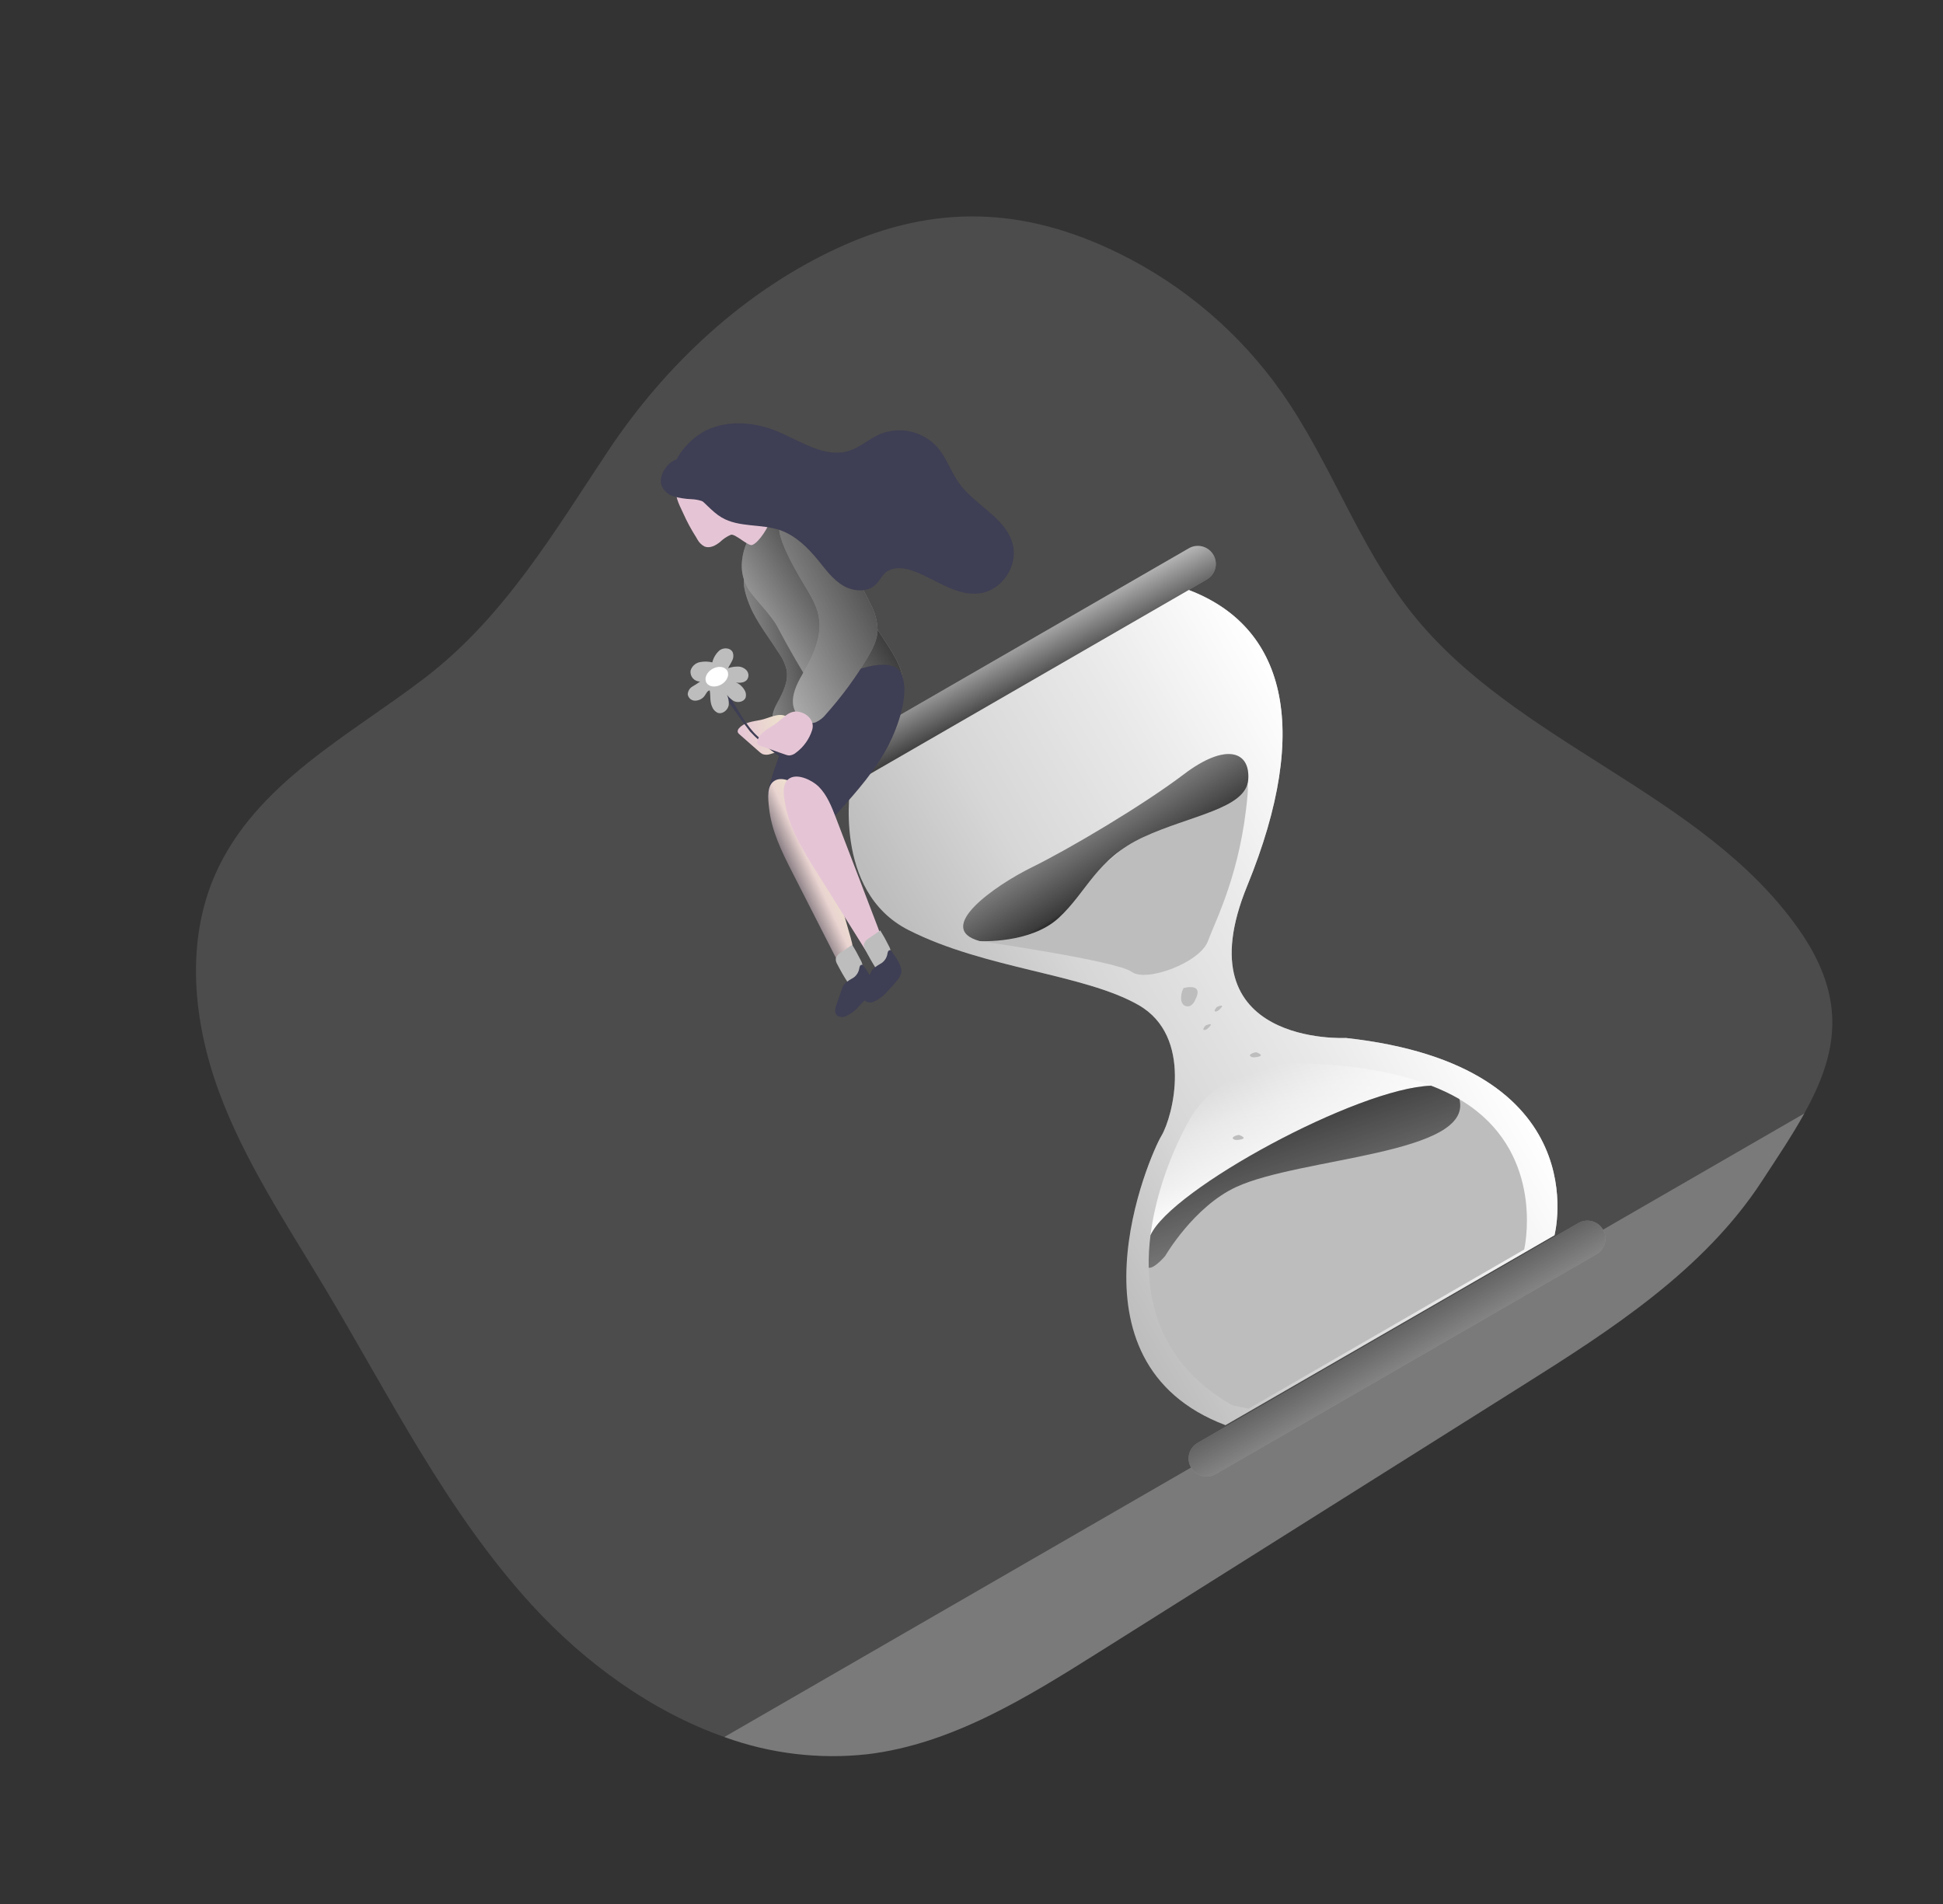 <svg width="350" height="343" viewBox="0 0 350 343" fill="none" xmlns="http://www.w3.org/2000/svg">
<rect x="0" y="0" width="350" height="343" fill="#333333" stroke="none"/>
<path opacity="0.18" d="M325.019 200.586C322.858 204.501 320.186 208.476 317.436 212.687C306.969 228.803 290.153 239.603 274.189 249.645L197.755 297.754C184.877 305.852 171.459 314.152 156.367 316.004C147.616 316.988 138.755 315.931 130.48 312.917C117.359 308.304 105.335 299.527 95.866 289.201C80.379 272.306 70.135 251.411 58.353 231.757C51.493 220.309 43.995 209.096 39.402 196.559C34.809 184.022 33.379 169.712 38.776 157.502C46.037 141.091 62.995 132.502 76.555 122.101C90.856 111.132 99.759 95.918 109.608 81.131C119.933 65.649 134.179 52.325 151.201 44.538C168.417 36.676 184.534 37.276 201.547 45.633C213.286 51.402 223.382 60.034 230.903 70.734C239.739 83.319 244.744 98.396 254.322 110.442C273.103 134.036 306.572 142.686 323.96 167.327C333.044 180.189 330.779 190.178 325.019 200.586Z" fill="#BDBDBD"/>
<path opacity="0.41" d="M325.019 200.586C322.858 204.501 320.186 208.476 317.436 212.687C306.969 228.803 290.153 239.603 274.189 249.645L197.755 297.754C184.877 305.852 171.459 314.152 156.368 316.004C147.616 316.988 138.755 315.931 130.48 312.917L325.019 200.586Z" fill="#BDBDBD"/>
<path d="M135.699 110.468C137.041 113.023 138.814 115.302 140.376 117.753C140.998 118.633 141.448 119.624 141.701 120.673C142.077 122.754 141.019 124.802 139.999 126.659C139.352 127.836 138.716 129.352 139.525 130.433C139.873 130.815 140.336 131.075 140.843 131.172C141.351 131.269 141.877 131.2 142.342 130.973C143.261 130.496 144.053 129.806 144.652 128.962C146.006 127.456 147.014 125.672 147.603 123.735C148.604 119.686 146.361 115.609 144.089 112.109C142.18 109.172 139.999 105.995 136.906 104.185C131.94 101.304 134.539 108.256 135.699 110.468Z" fill="#BDBDBD"/>
<path d="M135.699 110.468C137.041 113.023 138.814 115.302 140.376 117.753C140.998 118.633 141.448 119.624 141.701 120.673C142.077 122.754 141.019 124.802 139.999 126.659C139.352 127.836 138.716 129.352 139.525 130.433C139.873 130.815 140.336 131.075 140.843 131.172C141.351 131.269 141.877 131.2 142.342 130.973C143.261 130.496 144.053 129.806 144.652 128.962C146.006 127.456 147.014 125.672 147.603 123.735C148.604 119.686 146.361 115.609 144.089 112.109C142.18 109.172 139.999 105.995 136.906 104.185C131.94 101.304 134.539 108.256 135.699 110.468Z" fill="url(#paint0_linear_150_654)"/>
<path d="M136.962 129.709C135.588 129.972 134.06 130.132 133.139 131.18C133.044 131.267 132.971 131.377 132.927 131.498C132.883 131.62 132.869 131.75 132.887 131.878C132.95 132.044 133.061 132.188 133.206 132.291L136.801 135.455C136.974 135.616 137.169 135.751 137.38 135.857C137.817 136.006 138.29 136.004 138.726 135.854C140.396 135.42 141.884 134.466 142.975 133.128C144.104 131.74 143.203 129.887 141.714 129.081C140.224 128.276 138.554 129.402 136.962 129.709Z" fill="url(#paint1_linear_150_654)"/>
<path d="M130.165 124.164C130.595 124.041 130.579 124.345 130.837 124.704C132.495 126.975 133.847 129.828 135.73 131.902C137.613 133.976 140.406 135.164 142.097 137.416C139.552 135.701 137.199 134.038 135.095 131.76C134.617 131.174 129.595 124.493 130.165 124.164Z" fill="#3E3E54"/>
<path d="M153.251 141.087C153.251 141.087 149.843 160.534 163.649 167.546C177.454 174.557 195.261 175.418 205.11 181.066C214.959 186.714 211.317 201.109 209.201 204.63C207.085 208.15 190.802 245.415 220.752 256.738L280.018 222.521C280.018 222.521 287.999 191.988 242.427 186.986C242.427 186.986 212.826 188.52 224.66 159.595C236.494 130.669 231.228 112.677 213.971 106.222L153.251 141.087Z" fill="#BDBDBD"/>
<path d="M153.251 141.087C153.251 141.087 149.843 160.534 163.649 167.546C177.454 174.557 195.261 175.418 205.11 181.066C214.959 186.714 211.317 201.109 209.201 204.63C207.085 208.15 190.802 245.415 220.752 256.738L280.018 222.521C280.018 222.521 287.999 191.988 242.427 186.986C242.427 186.986 212.826 188.52 224.66 159.595C236.494 130.669 231.228 112.677 213.971 106.222L153.251 141.087Z" fill="url(#paint2_linear_150_654)"/>
<path d="M214.15 98.771L145.549 138.378C143.998 139.273 143.467 141.256 144.362 142.807L144.365 142.812C145.26 144.363 147.243 144.894 148.794 143.999L217.395 104.392C218.946 103.497 219.477 101.514 218.582 99.963L218.579 99.958C217.683 98.407 215.701 97.876 214.15 98.771Z" fill="#BDBDBD"/>
<path d="M284.33 220.326L215.729 259.933C214.178 260.829 213.647 262.811 214.542 264.362L214.545 264.368C215.44 265.918 217.423 266.45 218.974 265.554L287.575 225.947C289.126 225.052 289.657 223.069 288.762 221.519L288.759 221.513C287.863 219.963 285.88 219.431 284.33 220.326Z" fill="#BDBDBD"/>
<path d="M214.15 98.771L145.549 138.378C143.998 139.273 143.467 141.256 144.362 142.807L144.365 142.812C145.26 144.363 147.243 144.894 148.794 143.999L217.395 104.392C218.946 103.497 219.477 101.514 218.582 99.963L218.579 99.958C217.683 98.407 215.701 97.876 214.15 98.771Z" fill="url(#paint3_linear_150_654)"/>
<path d="M284.33 220.326L215.729 259.933C214.178 260.829 213.647 262.811 214.542 264.362L214.545 264.368C215.44 265.918 217.423 266.45 218.974 265.554L287.575 225.947C289.126 225.052 289.657 223.069 288.762 221.519L288.759 221.513C287.863 219.963 285.88 219.431 284.33 220.326Z" fill="url(#paint4_linear_150_654)"/>
<path d="M257.782 195.557C244.644 195.994 210.902 214.289 207.247 222.523C208.634 211.331 214.071 202.075 214.071 202.075C219.158 192.506 230.707 191.601 230.707 191.601C230.707 191.601 245.621 190.846 257.782 195.557Z" fill="url(#paint5_linear_150_654)"/>
<path d="M274.557 225.099L224.892 253.774L221.978 253.156C210.704 246.725 207.148 237.348 206.935 228.377C206.9 226.431 207.008 224.484 207.257 222.554C210.896 214.292 244.638 195.998 257.792 195.588C259.552 196.264 261.255 197.079 262.885 198.028C263.962 198.654 264.993 199.357 265.97 200.13C278.144 209.778 274.557 225.099 274.557 225.099Z" fill="#BDBDBD"/>
<path d="M262.885 197.99C265.499 207.992 234.25 208.473 222.663 213.843C215.017 217.396 209.89 226.258 209.89 226.258C209.89 226.258 207.929 228.592 206.917 228.373C206.883 226.426 206.99 224.48 207.24 222.549C210.878 214.287 244.621 195.993 257.774 195.584C259.54 196.247 261.249 197.052 262.885 197.99Z" fill="url(#paint6_linear_150_654)"/>
<path d="M176.5 169.536C176.5 169.536 201.247 173.112 203.844 175.069C206.44 177.026 216.163 173.431 217.596 169.531C219.029 165.631 223.512 157.184 224.724 143.227C225.936 129.27 206.817 148.96 199.968 154.838C193.118 160.716 174.538 158.952 176.5 169.536Z" fill="#BDBDBD"/>
<path d="M176.5 169.536C176.5 169.536 185.584 170.054 190.687 165.376C195.79 160.698 197.471 154.739 205.933 150.811C214.395 146.883 224.44 145.697 224.845 140.475C225.249 135.252 220.75 133.804 213.281 139.465C205.812 145.125 192.544 152.97 185.895 156.234C179.246 159.498 168.124 167.268 176.5 169.536Z" fill="#BDBDBD"/>
<path d="M176.5 169.536C176.5 169.536 185.584 170.054 190.687 165.376C195.79 160.698 197.471 154.739 205.933 150.811C214.395 146.883 224.44 145.697 224.845 140.475C225.249 135.252 220.75 133.804 213.281 139.465C205.812 145.125 192.544 152.97 185.895 156.234C179.246 159.498 168.124 167.268 176.5 169.536Z" fill="url(#paint7_linear_150_654)"/>
<path d="M213.155 178.087C212.865 178.664 212.728 179.307 212.758 179.952C212.753 180.158 212.792 180.363 212.872 180.553C212.951 180.743 213.069 180.915 213.219 181.057C213.405 181.199 213.631 181.282 213.865 181.294C214.1 181.306 214.332 181.246 214.532 181.124C214.86 180.89 215.114 180.567 215.263 180.193C215.608 179.515 215.951 178.705 215.546 178.195C215.141 177.685 214.049 177.784 213.18 177.991" fill="#BDBDBD"/>
<path d="M219.19 181.419C219.031 181.574 218.905 181.759 218.82 181.964C218.781 182.075 218.778 182.173 218.88 182.209C219.06 182.231 219.241 182.186 219.39 182.084C219.533 181.99 219.665 181.879 219.782 181.755C219.992 181.531 220.236 181.264 220.111 181.189C219.987 181.114 219.569 181.244 219.206 181.395" fill="#BDBDBD"/>
<path d="M217.152 184.755C216.993 184.91 216.867 185.096 216.781 185.3C216.742 185.411 216.748 185.511 216.842 185.546C217.021 185.567 217.202 185.523 217.352 185.421C217.497 185.329 217.628 185.218 217.744 185.091C217.956 184.873 218.201 184.606 218.078 184.522C217.956 184.438 217.53 184.581 217.167 184.731" fill="#BDBDBD"/>
<path d="M226.233 189.571C225.935 189.607 225.646 189.701 225.384 189.848C225.24 189.931 225.132 190.037 225.159 190.161C225.213 190.246 225.286 190.317 225.372 190.369C225.458 190.42 225.555 190.451 225.655 190.458C225.862 190.484 226.072 190.477 226.277 190.438C226.662 190.377 227.086 190.295 227.118 190.107C227.149 189.919 226.679 189.704 226.261 189.555" fill="#BDBDBD"/>
<path d="M223.13 204.465C222.834 204.501 222.547 204.594 222.286 204.739C222.137 204.825 222.032 204.937 222.062 205.053C222.091 205.168 222.283 205.308 222.551 205.352C222.76 205.379 222.972 205.371 223.179 205.329C223.559 205.272 223.988 205.186 224.014 205.001C224.04 204.817 223.575 204.599 223.163 204.446" fill="#BDBDBD"/>
<path d="M134.924 106.317C133.991 104.896 133.537 103.215 133.626 101.517C133.721 99.831 134.203 98.189 135.034 96.718C135.435 95.824 136.127 95.093 136.996 94.641C137.749 94.325 138.656 90.279 139.468 90.37C141.757 90.633 143.973 95.212 146.178 95.892C147.669 97.651 149.038 99.51 150.275 101.456L159.786 116.053C161.358 118.47 162.991 121.145 162.641 123.985C158.095 124.79 153.497 125.272 148.883 125.429C148.392 125.518 147.886 125.434 147.451 125.19C147.015 124.947 146.679 124.559 146.499 124.094C144.186 120.432 142.016 116.674 140.002 112.841C138.906 110.79 136.251 108.233 134.924 106.317Z" fill="#BDBDBD"/>
<path d="M134.924 106.317C133.991 104.896 133.537 103.215 133.626 101.517C133.721 99.831 134.203 98.189 135.034 96.718C135.435 95.824 136.127 95.093 136.996 94.641C137.749 94.325 138.656 90.279 139.468 90.37C141.757 90.633 143.973 95.212 146.178 95.892C147.669 97.651 149.038 99.51 150.275 101.456L159.786 116.053C161.358 118.47 162.991 121.145 162.641 123.985C158.095 124.79 153.497 125.272 148.883 125.429C148.392 125.518 147.886 125.434 147.451 125.19C147.015 124.947 146.679 124.559 146.499 124.094C144.186 120.432 142.016 116.674 140.002 112.841C138.906 110.79 136.251 108.233 134.924 106.317Z" fill="url(#paint8_linear_150_654)"/>
<path d="M125.374 96.746L125.623 97.177C125.921 97.727 126.377 98.175 126.932 98.462C127.881 98.829 128.902 98.275 129.686 97.654C130.256 97.099 130.921 96.652 131.651 96.335C132.417 96.091 134.777 98.443 135.493 98.177C136.799 97.695 138.477 94.781 138.871 93.574C138.912 93.454 136.727 91.864 136.693 91.729C136.655 91.6 136.587 91.483 136.495 91.386L131.607 85.984C130.977 85.177 130.174 84.523 129.256 84.069C128.589 83.818 127.873 83.727 127.165 83.803C124.796 84.028 122.225 85.918 121.837 88.412C121.633 89.731 122.547 91.288 123.069 92.461C123.729 93.945 124.499 95.377 125.374 96.746Z" fill="url(#paint9_linear_150_654)"/>
<path d="M160.051 134.242C157.755 138.715 154.381 142.52 151.04 146.269C150.218 147.193 149.209 148.203 147.996 148.182C147.28 148.118 146.595 147.862 146.013 147.44C142.607 145.294 138.015 146.722 138.36 142.713C138.504 141.008 140.995 134.257 141.671 132.695C143.009 129.601 144.429 126.394 147.031 124.25C148.27 123.273 149.644 122.48 151.11 121.895C153.906 120.701 161.081 117.9 162.465 121.574C163.849 125.248 161.703 130.99 160.051 134.242Z" fill="#3E3E54"/>
<path d="M144.225 104.278C145.502 106.489 147.01 108.565 147.481 111.065C148.098 114.393 146.639 117.763 144.952 120.726C143.913 122.564 142.745 124.484 142.831 126.587C142.917 128.689 144.956 130.842 146.931 130.115C147.67 129.783 148.315 129.274 148.809 128.632C151.623 125.475 154.128 122.055 156.288 118.419C157.17 116.922 158.015 115.322 158.091 113.59C158.051 111.905 157.604 110.254 156.787 108.779C155.241 105.495 153.328 102.397 151.086 99.543C149.157 97.389 146.849 95.607 144.277 94.284C136.497 90.891 142.343 101.017 144.225 104.278Z" fill="#BDBDBD"/>
<path d="M144.225 104.278C145.502 106.489 147.01 108.565 147.481 111.065C148.098 114.393 146.639 117.763 144.952 120.726C143.913 122.564 142.745 124.484 142.831 126.587C142.917 128.689 144.956 130.842 146.931 130.115C147.67 129.783 148.315 129.274 148.809 128.632C151.623 125.475 154.128 122.055 156.288 118.419C157.17 116.922 158.015 115.322 158.091 113.59C158.051 111.905 157.604 110.254 156.787 108.779C155.241 105.495 153.328 102.397 151.086 99.543C149.157 97.389 146.849 95.607 144.277 94.284C136.497 90.891 142.343 101.017 144.225 104.278Z" fill="url(#paint10_linear_150_654)"/>
<path d="M142.75 157.209L152.249 175.844C154.38 174.43 153.906 171.284 153.214 168.861C151.25 161.987 149.287 155.112 147.327 148.236C146.742 146.201 146.126 144.088 144.743 142.484C143.762 141.348 141.333 139.795 139.722 140.541C138.009 141.338 138.362 143.928 138.526 145.513C138.961 149.676 140.878 153.544 142.75 157.209Z" fill="url(#paint11_linear_150_654)"/>
<path d="M146.744 156.531L157.836 174.262C159.805 172.683 159.081 169.578 158.191 167.218C155.634 160.544 153.078 153.866 150.524 147.186C149.764 145.207 148.945 143.175 147.448 141.681C146.373 140.636 143.82 139.302 142.28 140.184C140.622 141.141 141.22 143.67 141.518 145.245C142.304 149.338 144.575 153.067 146.744 156.531Z" fill="url(#paint12_linear_150_654)"/>
<path d="M153.443 170.254L151.473 171.59C151.253 171.701 151.057 171.856 150.899 172.045C150.741 172.234 150.623 172.453 150.553 172.689C150.534 173.046 150.627 173.399 150.819 173.7C151.402 174.837 152.029 175.949 152.708 176.972C152.722 177.022 152.749 177.067 152.785 177.104C152.838 177.123 152.894 177.129 152.95 177.12C153.005 177.111 153.058 177.088 153.102 177.054C153.885 176.593 154.538 175.942 155.001 175.161C155.214 174.857 155.344 174.502 155.38 174.132C155.367 173.719 155.248 173.315 155.035 172.961C154.557 172.006 154.043 171.064 153.484 170.172L153.443 170.254Z" fill="#BDBDBD"/>
<path d="M155.547 173.999C155.498 173.924 155.431 173.861 155.353 173.816C155.27 173.792 155.181 173.798 155.101 173.832C155.021 173.866 154.955 173.926 154.915 174.003C154.843 174.161 154.796 174.33 154.776 174.503C154.663 175.127 154.322 175.687 153.818 176.073C153.256 176.38 152.721 176.734 152.218 177.13C151.911 177.513 151.687 177.956 151.561 178.43L150.664 181.012C150.451 181.613 150.264 182.348 150.679 182.838C150.895 183.032 151.164 183.159 151.451 183.204C151.739 183.249 152.033 183.209 152.298 183.089C153.261 182.666 154.111 182.023 154.782 181.213C155.455 180.54 156.086 179.826 156.672 179.075C156.991 178.701 157.208 178.251 157.303 177.768C157.441 176.59 156.199 174.912 155.547 173.999Z" fill="#3E3E54"/>
<path d="M158.519 167.647L156.539 169.004C156.319 169.116 156.123 169.271 155.964 169.461C155.804 169.65 155.685 169.87 155.613 170.106C155.601 170.462 155.696 170.813 155.885 171.114C156.463 172.254 157.095 173.363 157.747 174.402C157.775 174.449 157.811 174.49 157.854 174.524C157.906 174.542 157.961 174.546 158.015 174.537C158.069 174.528 158.12 174.505 158.163 174.471C158.949 174.012 159.605 173.36 160.068 172.575C160.282 172.273 160.413 171.92 160.449 171.552C160.429 171.14 160.308 170.739 160.099 170.383C159.626 169.419 159.11 168.488 158.553 167.591L158.519 167.647Z" fill="#BDBDBD"/>
<path d="M160.613 171.376C160.567 171.297 160.501 171.231 160.421 171.184C160.337 171.16 160.247 171.167 160.166 171.203C160.086 171.238 160.02 171.301 159.981 171.38C159.909 171.536 159.864 171.704 159.848 171.877C159.733 172.499 159.39 173.057 158.887 173.441C158.328 173.753 157.793 174.108 157.29 174.503C156.98 174.885 156.754 175.327 156.624 175.801L155.727 178.383C155.523 178.987 155.335 179.722 155.742 180.209C155.959 180.403 156.227 180.53 156.515 180.574C156.802 180.619 157.096 180.579 157.361 180.461C158.327 180.039 159.18 179.395 159.85 178.581C160.525 177.91 161.157 177.196 161.741 176.444C162.058 176.07 162.274 175.621 162.366 175.139C162.504 173.962 161.272 172.3 160.613 171.376Z" fill="#3E3E54"/>
<path d="M139.45 130.558C138.28 131.315 136.913 132.023 136.455 133.349C136.399 133.462 136.371 133.588 136.374 133.715C136.376 133.841 136.409 133.966 136.47 134.077C136.59 134.207 136.745 134.299 136.917 134.342L141.436 135.926C141.662 136.02 141.902 136.078 142.147 136.098C142.604 136.068 143.04 135.89 143.386 135.589C144.776 134.565 145.799 133.121 146.307 131.471C146.802 129.777 145.302 128.366 143.625 128.192C141.948 128.018 140.812 129.676 139.45 130.558Z" fill="url(#paint13_linear_150_654)"/>
<path d="M127.311 77.47C131.29 75.607 136.069 76.046 140.117 77.748C144.329 79.516 148.657 82.596 153.004 81.191C154.962 80.562 156.535 79.087 158.409 78.248C160.176 77.5 162.132 77.322 164.006 77.738C165.879 78.155 167.575 79.145 168.859 80.571C170.515 82.482 171.289 84.998 172.767 87.047C175.683 91.09 181.28 93.304 182.46 98.143C183.387 101.97 180.52 106.271 176.599 106.87C172.425 107.503 168.706 104.47 164.755 102.948C163.037 102.282 160.899 101.962 159.498 103.161C158.805 103.76 158.409 104.645 157.772 105.278C156.269 106.757 153.71 106.576 151.89 105.505C150.07 104.433 148.781 102.672 147.459 101.033C145.582 98.727 143.379 96.52 140.595 95.526C137.16 94.326 133.13 95.068 129.995 93.223C128.139 92.128 126.871 90.303 125.083 89.132C123.503 88.106 121.645 88.169 121.277 86.089C120.682 82.645 124.558 78.764 127.311 77.47Z" fill="#3E3E54"/>
<path d="M119.098 87.267C119.276 87.783 119.576 88.249 119.972 88.626C120.367 89.003 120.848 89.279 121.372 89.432C122.427 89.725 123.513 89.892 124.607 89.93C125.702 89.974 126.769 90.29 127.71 90.85C127.839 90.962 127.991 91.043 128.156 91.086C128.238 91.102 128.323 91.088 128.395 91.047C128.467 91.005 128.522 90.939 128.549 90.86C128.56 90.755 128.535 90.65 128.479 90.561C127.696 88.95 126.524 87.57 125.631 86.023C125.025 84.972 124.567 83.453 123.401 82.888C121.154 81.791 118.56 85.212 119.098 87.267Z" fill="#3E3E54"/>
<path d="M128.273 127.32C128.448 127.789 128.794 128.173 129.241 128.397C130.105 128.746 131.104 127.948 131.269 127.035C131.353 126.093 131.075 125.155 130.491 124.411C130.861 125.18 131.44 125.829 132.162 126.284C132.916 126.659 134.033 126.449 134.317 125.651C134.382 125.413 134.394 125.164 134.352 124.92C134.309 124.677 134.214 124.447 134.072 124.245C133.629 123.51 132.917 122.977 132.088 122.76C132.617 123.012 133.219 123.069 133.787 122.921C134.071 122.849 134.329 122.7 134.533 122.49C134.72 122.252 134.821 121.957 134.82 121.654C134.819 121.351 134.716 121.058 134.527 120.82C134.332 120.59 134.089 120.404 133.816 120.276C133.542 120.148 133.244 120.08 132.942 120.078C132.333 120.072 131.727 120.172 131.152 120.374C131.369 119.895 131.69 119.467 131.898 118.985C132.019 118.753 132.087 118.497 132.099 118.236C132.111 117.975 132.066 117.714 131.967 117.472C131.566 116.686 130.392 116.62 129.665 117.121C128.99 117.692 128.517 118.464 128.313 119.324C127.553 119.141 126.762 119.131 125.998 119.297C125.618 119.384 125.268 119.573 124.985 119.842C124.702 120.112 124.497 120.452 124.392 120.828C124.359 121.073 124.38 121.323 124.452 121.559C124.525 121.795 124.647 122.013 124.811 122.198C124.975 122.383 125.177 122.531 125.403 122.63C125.629 122.73 125.874 122.781 126.121 122.778C125.668 123.104 125.199 123.407 124.715 123.685C124.474 123.831 124.273 124.032 124.128 124.272C123.983 124.513 123.899 124.785 123.883 125.065C123.924 125.377 124.074 125.664 124.306 125.876C124.537 126.088 124.836 126.213 125.15 126.227C125.465 126.232 125.777 126.168 126.065 126.041C126.353 125.915 126.61 125.727 126.819 125.492C127.093 125.201 127.415 124.33 127.848 124.389C128.034 125.439 127.824 126.327 128.273 127.32Z" fill="#BDBDBD"/>
<path d="M129.933 123.303C130.968 122.706 131.445 121.595 130.999 120.823C130.553 120.051 129.353 119.909 128.318 120.507C127.283 121.104 126.806 122.214 127.252 122.987C127.698 123.759 128.898 123.901 129.933 123.303Z" fill="white"/>
<defs>
<linearGradient id="paint0_linear_150_654" x1="151.202" y1="114.524" x2="127.385" y2="119.733" gradientUnits="userSpaceOnUse">
<stop offset="0.01"/>
<stop offset="0.13" stop-opacity="0.69"/>
<stop offset="1" stop-opacity="0"/>
</linearGradient>
<linearGradient id="paint1_linear_150_654" x1="133.094" y1="133.265" x2="143.534" y2="131.795" gradientUnits="userSpaceOnUse">
<stop stop-color="#E5C5D5"/>
<stop offset="0.42" stop-color="#EAD4D1"/>
<stop offset="1" stop-color="#F0E9CB"/>
</linearGradient>
<linearGradient id="paint2_linear_150_654" x1="180.554" y1="202.635" x2="252.726" y2="160.966" gradientUnits="userSpaceOnUse">
<stop offset="0.02" stop-color="white" stop-opacity="0"/>
<stop offset="0.32" stop-color="white" stop-opacity="0.39"/>
<stop offset="0.68" stop-color="white" stop-opacity="0.68"/>
<stop offset="1" stop-color="white"/>
</linearGradient>
<linearGradient id="paint3_linear_150_654" x1="184.493" y1="127.294" x2="178.794" y2="116.147" gradientUnits="userSpaceOnUse">
<stop offset="0.01"/>
<stop offset="0.13" stop-opacity="0.69"/>
<stop offset="1" stop-opacity="0"/>
</linearGradient>
<linearGradient id="paint4_linear_150_654" x1="244.04" y1="229.756" x2="259.012" y2="255.688" gradientUnits="userSpaceOnUse">
<stop offset="0.01"/>
<stop offset="0.13" stop-opacity="0.69"/>
<stop offset="1" stop-opacity="0"/>
</linearGradient>
<linearGradient id="paint5_linear_150_654" x1="226.887" y1="192.362" x2="234.027" y2="213.524" gradientUnits="userSpaceOnUse">
<stop offset="0.02" stop-color="white" stop-opacity="0"/>
<stop offset="0.32" stop-color="white" stop-opacity="0.39"/>
<stop offset="0.68" stop-color="white" stop-opacity="0.68"/>
<stop offset="1" stop-color="white"/>
</linearGradient>
<linearGradient id="paint6_linear_150_654" x1="228.495" y1="194.153" x2="244.254" y2="240.862" gradientUnits="userSpaceOnUse">
<stop offset="0.01"/>
<stop offset="0.13" stop-opacity="0.69"/>
<stop offset="1" stop-opacity="0"/>
</linearGradient>
<linearGradient id="paint7_linear_150_654" x1="203.672" y1="160.105" x2="191.595" y2="140.681" gradientUnits="userSpaceOnUse">
<stop offset="0.01"/>
<stop offset="0.13" stop-opacity="0.69"/>
<stop offset="1" stop-opacity="0"/>
</linearGradient>
<linearGradient id="paint8_linear_150_654" x1="156.953" y1="103.437" x2="133.064" y2="118.452" gradientUnits="userSpaceOnUse">
<stop offset="0.01"/>
<stop offset="0.13" stop-opacity="0.69"/>
<stop offset="1" stop-opacity="0"/>
</linearGradient>
<linearGradient id="paint9_linear_150_654" x1="375.532" y1="-368.857" x2="388.733" y2="-370.717" gradientUnits="userSpaceOnUse">
<stop stop-color="#E5C5D5"/>
<stop offset="0.42" stop-color="#EAD4D1"/>
<stop offset="1" stop-color="#F0E9CB"/>
</linearGradient>
<linearGradient id="paint10_linear_150_654" x1="166.05" y1="100.66" x2="132.54" y2="117.812" gradientUnits="userSpaceOnUse">
<stop offset="0.01"/>
<stop offset="0.13" stop-opacity="0.69"/>
<stop offset="1" stop-opacity="0"/>
</linearGradient>
<linearGradient id="paint11_linear_150_654" x1="143.624" y1="159.299" x2="151.254" y2="155.743" gradientUnits="userSpaceOnUse">
<stop stop-color="#8B8086"/>
<stop offset="0.42" stop-color="#EAD4D1"/>
<stop offset="1" stop-color="#F0E9CB"/>
</linearGradient>
<linearGradient id="paint12_linear_150_654" x1="373.551" y1="-300.943" x2="381.893" y2="-302.119" gradientUnits="userSpaceOnUse">
<stop stop-color="#E5C5D5"/>
<stop offset="0.42" stop-color="#EAD4D1"/>
<stop offset="1" stop-color="#F0E9CB"/>
</linearGradient>
<linearGradient id="paint13_linear_150_654" x1="372.386" y1="-326.456" x2="382.833" y2="-327.928" gradientUnits="userSpaceOnUse">
<stop stop-color="#E5C5D5"/>
<stop offset="0.42" stop-color="#EAD4D1"/>
<stop offset="1" stop-color="#F0E9CB"/>
</linearGradient>
</defs>
</svg>

